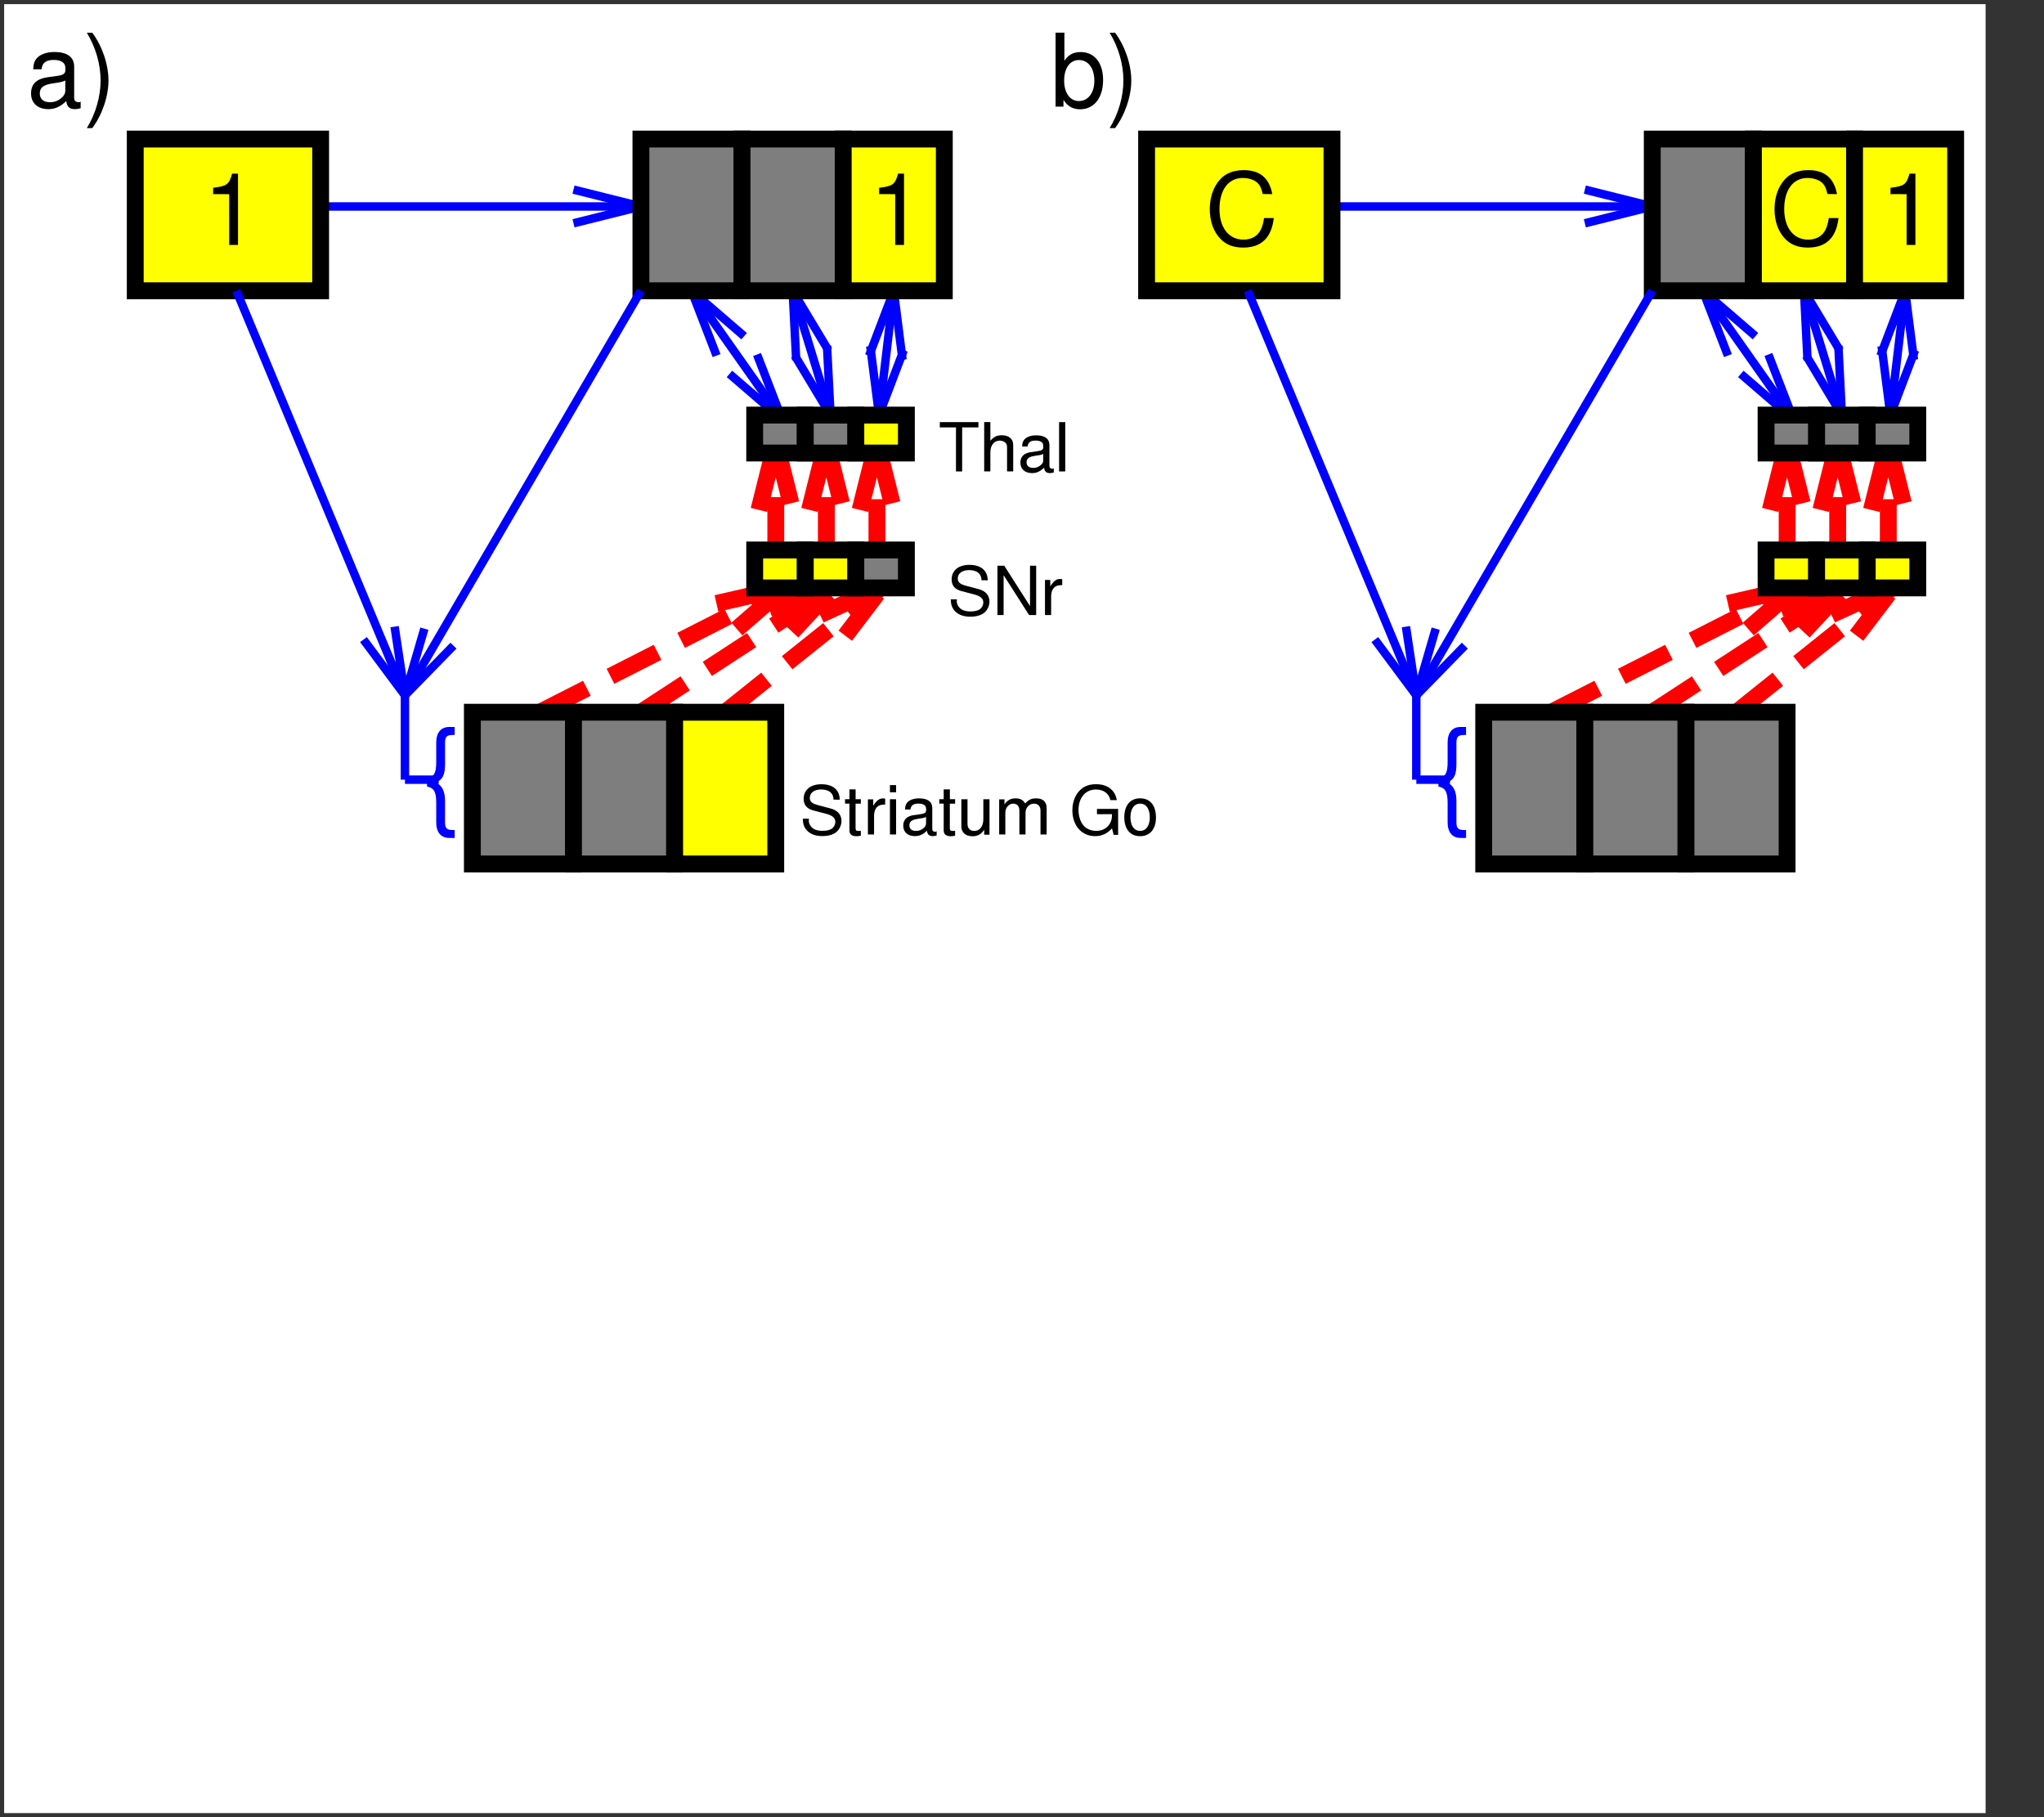 <?xml version="1.0" encoding="ISO-8859-1" standalone="yes"?>
<svg width="232.012" height="206.247">
  <rect width="100%" height="100%" fill="#333333" stroke="none"/>
  <defs> 
    <marker id="ArrowEnd" viewBox="0 0 10 10" refX="0" refY="5" 
     markerUnits="strokeWidth" 
     markerWidth="4" 
     markerHeight="3" 
     orient="auto"> 
        <path d="M 0 0 L 10 5 L 0 10 z" /> 
    </marker>
    <marker id="ArrowStart" viewBox="0 0 10 10" refX="10" refY="5" 
     markerUnits="strokeWidth" 
     markerWidth="4" 
     markerHeight="3" 
     orient="auto"> 
        <path d="M 10 0 L 0 5 L 10 10 z" /> 
    </marker> </defs>
<g>
<path style="stroke:none; fill-rule:evenodd; fill:#ffffff" d="M 0.524 205.723L 225.333 205.723L 225.333 0.524L 0.524 0.524L 0.524 205.723z"/>
<path style="stroke:#ffffff; stroke-width:0.1; fill:none" d="M 0.524 205.723L 225.333 205.723L 225.333 0.524L 0.524 0.524L 0.524 205.723z"/>
<path style="stroke:#0000ff; stroke-width:0.957; fill:none" d="M 36.399 23.434L 72.751 23.434"/>
<path style="stroke:#0000ff; stroke-width:0.957; fill:none" d="M 65.098 21.52L 72.751 23.43L 65.098 25.34"/>
<path style="stroke:#ff0000; stroke-dasharray:6,3; stroke-width:1.913; fill:none" d="M 61.27 80.832L 89.012 66.723"/>
<path style="stroke:#ff0000; stroke-dasharray:6,3; stroke-width:1.913; fill:none" d="M 81.325 68.485L 89.012 66.723L 83.059 71.895"/>
<path style="stroke:#ff0000; stroke-dasharray:6,3; stroke-width:1.913; fill:none" d="M 72.751 80.832L 94.751 66.485"/>
<path style="stroke:#ff0000; stroke-dasharray:6,3; stroke-width:1.913; fill:none" d="M 87.297 69.059L 94.751 66.485L 89.387 72.266"/>
<path style="stroke:#ff0000; stroke-dasharray:6,3; stroke-width:1.913; fill:none" d="M 82.321 80.832L 100.255 66.485"/>
<path style="stroke:#ff0000; stroke-dasharray:6,3; stroke-width:1.913; fill:none" d="M 93.087 69.77L 100.255 66.485L 95.477 72.758"/>
<path style="stroke:#ff0000; stroke-dasharray:6,3; stroke-width:1.913; fill:none" d="M 88.059 62.418L 88.059 50.223"/>
<path style="stroke:#ff0000; stroke-dasharray:6,3; stroke-width:1.913; fill:none" d="M 86.145 57.872L 88.055 50.219L 89.965 57.872"/>
<path style="stroke:#ff0000; stroke-dasharray:6,3; stroke-width:1.913; fill:none" d="M 99.54 62.657L 99.54 50.223"/>
<path style="stroke:#ff0000; stroke-dasharray:6,3; stroke-width:1.913; fill:none" d="M 97.626 57.872L 99.536 50.219L 101.446 57.872"/>
<path style="stroke:#ff0000; stroke-dasharray:6,3; stroke-width:1.913; fill:none" d="M 93.797 62.418L 93.797 50.223"/>
<path style="stroke:#ff0000; stroke-dasharray:6,3; stroke-width:1.913; fill:none" d="M 91.883 57.872L 93.794 50.219L 95.704 57.872"/>
<path style="stroke:#0000ff; stroke-width:0.957; fill:none" d="M 99.778 47.11L 101.45 33"/>
<path style="stroke:#0000ff; stroke-width:0.957; fill:none" d="M 102.579 39.735L 99.778 47.106L 98.782 39.282"/>
<path style="stroke:#0000ff; stroke-width:0.957; fill:none" d="M 98.649 40.375L 101.45 33.004L 102.446 40.829"/>
<path style="stroke:#0000ff; stroke-width:0.957; fill:none" d="M 94.278 47.11L 89.973 33"/>
<path style="stroke:#0000ff; stroke-width:0.957; fill:none" d="M 93.872 39.231L 94.274 47.106L 90.212 40.344"/>
<path style="stroke:#0000ff; stroke-width:0.957; fill:none" d="M 90.376 40.879L 89.973 33.004L 94.036 39.766"/>
<path style="stroke:#0000ff; stroke-width:0.957; fill:none" d="M 88.778 47.59L 78.497 33.004"/>
<path style="stroke:#0000ff; stroke-width:0.957; fill:none" d="M 85.93 40.231L 88.774 47.586L 82.801 42.434"/>
<path style="stroke:#0000ff; stroke-width:0.957; fill:none" d="M 81.337 40.356L 78.493 33L 84.465 38.153"/>
<path style="stroke:none; fill-rule:evenodd; fill:#7e7e7e" d="M 72.751 33L 84.227 33L 84.227 15.782L 72.751 15.782L 72.751 33z"/>
<path style="stroke:#000000; stroke-width:1.913; fill:none" d="M 72.751 33L 84.227 33L 84.227 15.782L 72.751 15.782L 72.751 33z"/>
<path style="stroke:none; fill-rule:evenodd; fill:#7e7e7e" d="M 84.231 33L 95.708 33L 95.708 15.782L 84.231 15.782L 84.231 33z"/>
<path style="stroke:#000000; stroke-width:1.913; fill:none" d="M 84.231 33L 95.708 33L 95.708 15.782L 84.231 15.782L 84.231 33z"/>
<path style="stroke:none; fill-rule:evenodd; fill:#ffff00" d="M 95.712 33L 107.188 33L 107.188 15.782L 95.712 15.782L 95.712 33z"/>
<path style="stroke:#000000; stroke-width:1.913; fill:none" d="M 95.712 33L 107.188 33L 107.188 15.782L 95.712 15.782L 95.712 33z"/>
<path style="stroke:none; fill-rule:evenodd; fill:#ffff00" d="M 15.352 33L 36.395 33L 36.395 15.782L 15.352 15.782L 15.352 33z"/>
<path style="stroke:#000000; stroke-width:1.913; fill:none" d="M 15.352 33L 36.395 33L 36.395 15.782L 15.352 15.782L 15.352 33z"/>
<path style="stroke:none; fill-rule:evenodd; fill:#7e7e7e" d="M 53.618 98.051L 65.094 98.051L 65.094 80.832L 53.618 80.832L 53.618 98.051z"/>
<path style="stroke:#000000; stroke-width:1.913; fill:none" d="M 53.618 98.051L 65.094 98.051L 65.094 80.832L 53.618 80.832L 53.618 98.051z"/>
<path style="stroke:none; fill-rule:evenodd; fill:#7e7e7e" d="M 65.098 98.051L 76.575 98.051L 76.575 80.832L 65.098 80.832L 65.098 98.051z"/>
<path style="stroke:#000000; stroke-width:1.913; fill:none" d="M 65.098 98.051L 76.575 98.051L 76.575 80.832L 65.098 80.832L 65.098 98.051z"/>
<path style="stroke:none; fill-rule:evenodd; fill:#ffff00" d="M 76.579 98.051L 88.055 98.051L 88.055 80.832L 76.579 80.832L 76.579 98.051z"/>
<path style="stroke:#000000; stroke-width:1.913; fill:none" d="M 76.579 98.051L 88.055 98.051L 88.055 80.832L 76.579 80.832L 76.579 98.051z"/>
<path style="stroke:none; fill-rule:evenodd; fill:#7e7e7e" d="M 85.665 51.414L 91.403 51.414L 91.403 47.11L 85.665 47.11L 85.665 51.414z"/>
<path style="stroke:#000000; stroke-width:1.913; fill:none" d="M 85.665 51.414L 91.403 51.414L 91.403 47.11L 85.665 47.11L 85.665 51.414z"/>
<path style="stroke:none; fill-rule:evenodd; fill:#7e7e7e" d="M 91.407 51.414L 97.145 51.414L 97.145 47.11L 91.407 47.11L 91.407 51.414z"/>
<path style="stroke:#000000; stroke-width:1.913; fill:none" d="M 91.407 51.414L 97.145 51.414L 97.145 47.11L 91.407 47.11L 91.407 51.414z"/>
<path style="stroke:none; fill-rule:evenodd; fill:#ffff00" d="M 97.145 51.414L 102.883 51.414L 102.883 47.11L 97.145 47.11L 97.145 51.414z"/>
<path style="stroke:#000000; stroke-width:1.913; fill:none" d="M 97.145 51.414L 102.883 51.414L 102.883 47.11L 97.145 47.11L 97.145 51.414z"/>
<path style="stroke:none; fill-rule:evenodd; fill:#ffff00" d="M 85.665 66.723L 91.403 66.723L 91.403 62.418L 85.665 62.418L 85.665 66.723z"/>
<path style="stroke:#000000; stroke-width:1.913; fill:none" d="M 85.665 66.723L 91.403 66.723L 91.403 62.418L 85.665 62.418L 85.665 66.723z"/>
<path style="stroke:none; fill-rule:evenodd; fill:#ffff00" d="M 91.407 66.723L 97.145 66.723L 97.145 62.418L 91.407 62.418L 91.407 66.723z"/>
<path style="stroke:#000000; stroke-width:1.913; fill:none" d="M 91.407 66.723L 97.145 66.723L 97.145 62.418L 91.407 62.418L 91.407 66.723z"/>
<path style="stroke:none; fill-rule:evenodd; fill:#7e7e7e" d="M 97.145 66.723L 102.883 66.723L 102.883 62.418L 97.145 62.418L 97.145 66.723z"/>
<path style="stroke:#000000; stroke-width:1.913; fill:none" d="M 97.145 66.723L 102.883 66.723L 102.883 62.418L 97.145 62.418L 97.145 66.723z"/>
<path style="stroke:none; fill-rule:evenodd; fill:#0000ff" d="M 51.61 82.504L 50.989 82.504C 50.055 82.504 49.516 83.145 49.516 84.258L 49.516 86.493C 49.516 87.735 49.262 88.176 48.473 88.34L 48.473 89.262C 49.262 89.422 49.516 89.875 49.516 91.11L 49.516 93.344C 49.516 94.454 50.055 95.098 50.989 95.098L 51.61 95.098L 51.61 94.2L 51.399 94.2C 50.712 94.2 50.516 94 50.516 93.309L 50.516 90.903C 50.516 89.801 50.188 89.149 49.473 88.801C 50.251 88.485 50.516 87.938 50.516 86.711L 50.516 84.305C 50.516 83.614 50.712 83.414 51.399 83.414L 51.61 83.414L 51.61 82.504z"/>
<path style="stroke:#0000ff; stroke-width:0.957; fill:none" d="M 49.794 88.485L 45.969 88.485"/>
<path style="stroke:#0000ff; stroke-width:0.957; fill:none" d="M 45.965 88.485L 45.965 78.922"/>
<path style="stroke:#0000ff; stroke-width:0.957; fill:none" d="M 72.751 33L 45.965 78.918"/>
<path style="stroke:#0000ff; stroke-width:0.957; fill:none" d="M 51.473 73.274L 45.965 78.918L 48.169 71.348"/>
<path style="stroke:#0000ff; stroke-width:0.957; fill:none" d="M 26.833 33L 45.965 78.918"/>
<path style="stroke:#0000ff; stroke-width:0.957; fill:none" d="M 44.79 71.118L 45.965 78.914L 41.258 72.586"/>
<path style="stroke:none; fill-rule:evenodd; fill:#000000" d="M 26.016 22.036L 26.016 27.801L 27.016 27.801L 27.016 19.704L 26.348 19.704C 25.993 20.946 25.762 21.118 24.192 21.313L 24.192 22.032L 26.016 22.036z"/>
<path style="stroke:none; fill-rule:evenodd; fill:#000000" d="M 101.614 22.036L 101.614 27.801L 102.614 27.801L 102.614 19.704L 101.946 19.704C 101.59 20.946 101.36 21.118 99.79 21.313L 99.79 22.032L 101.614 22.036z"/>
<path style="stroke:#0000ff; stroke-width:0.957; fill:none" d="M 151.196 23.434L 187.547 23.434"/>
<path style="stroke:#0000ff; stroke-width:0.957; fill:none" d="M 179.895 21.52L 187.547 23.43L 179.895 25.34"/>
<path style="stroke:#ff0000; stroke-dasharray:6,3; stroke-width:1.913; fill:none" d="M 176.071 80.832L 203.813 66.723"/>
<path style="stroke:#ff0000; stroke-dasharray:6,3; stroke-width:1.913; fill:none" d="M 196.126 68.485L 203.813 66.723L 197.86 71.895"/>
<path style="stroke:#ff0000; stroke-dasharray:6,3; stroke-width:1.913; fill:none" d="M 187.547 80.832L 209.547 66.485"/>
<path style="stroke:#ff0000; stroke-dasharray:6,3; stroke-width:1.913; fill:none" d="M 202.098 69.059L 209.551 66.485L 204.188 72.266"/>
<path style="stroke:#ff0000; stroke-dasharray:6,3; stroke-width:1.913; fill:none" d="M 197.118 80.832L 215.051 66.485"/>
<path style="stroke:#ff0000; stroke-dasharray:6,3; stroke-width:1.913; fill:none" d="M 207.883 69.77L 215.051 66.485L 210.274 72.758"/>
<path style="stroke:#ff0000; stroke-dasharray:6,3; stroke-width:1.913; fill:none" d="M 202.856 62.418L 202.856 50.223"/>
<path style="stroke:#ff0000; stroke-dasharray:6,3; stroke-width:1.913; fill:none" d="M 200.942 57.872L 202.852 50.219L 204.762 57.872"/>
<path style="stroke:#ff0000; stroke-dasharray:6,3; stroke-width:1.913; fill:none" d="M 214.337 62.657L 214.337 50.223"/>
<path style="stroke:#ff0000; stroke-dasharray:6,3; stroke-width:1.913; fill:none" d="M 212.422 57.872L 214.333 50.219L 216.243 57.872"/>
<path style="stroke:#ff0000; stroke-dasharray:6,3; stroke-width:1.913; fill:none" d="M 208.594 62.418L 208.594 50.223"/>
<path style="stroke:#ff0000; stroke-dasharray:6,3; stroke-width:1.913; fill:none" d="M 206.684 57.872L 208.594 50.219L 210.505 57.872"/>
<path style="stroke:#0000ff; stroke-width:0.957; fill:none" d="M 214.575 47.11L 216.247 33"/>
<path style="stroke:#0000ff; stroke-width:0.957; fill:none" d="M 217.376 39.735L 214.575 47.106L 213.579 39.282"/>
<path style="stroke:#0000ff; stroke-width:0.957; fill:none" d="M 213.45 40.375L 216.251 33.004L 217.247 40.829"/>
<path style="stroke:#0000ff; stroke-width:0.957; fill:none" d="M 209.075 47.11L 204.77 33"/>
<path style="stroke:#0000ff; stroke-width:0.957; fill:none" d="M 208.669 39.231L 209.071 47.106L 205.008 40.344"/>
<path style="stroke:#0000ff; stroke-width:0.957; fill:none" d="M 205.172 40.879L 204.77 33.004L 208.833 39.766"/>
<path style="stroke:#0000ff; stroke-width:0.957; fill:none" d="M 203.575 47.59L 193.294 33.004"/>
<path style="stroke:#0000ff; stroke-width:0.957; fill:none" d="M 200.727 40.231L 203.571 47.586L 197.598 42.434"/>
<path style="stroke:#0000ff; stroke-width:0.957; fill:none" d="M 196.133 40.356L 193.29 33L 199.262 38.153"/>
<path style="stroke:none; fill-rule:evenodd; fill:#7e7e7e" d="M 187.547 33L 199.024 33L 199.024 15.782L 187.547 15.782L 187.547 33z"/>
<path style="stroke:#000000; stroke-width:1.913; fill:none" d="M 187.547 33L 199.024 33L 199.024 15.782L 187.547 15.782L 187.547 33z"/>
<path style="stroke:none; fill-rule:evenodd; fill:#ffff00" d="M 199.028 33L 210.505 33L 210.505 15.782L 199.028 15.782L 199.028 33z"/>
<path style="stroke:#000000; stroke-width:1.913; fill:none" d="M 199.028 33L 210.505 33L 210.505 15.782L 199.028 15.782L 199.028 33z"/>
<path style="stroke:none; fill-rule:evenodd; fill:#ffff00" d="M 210.508 33L 221.985 33L 221.985 15.782L 210.508 15.782L 210.508 33z"/>
<path style="stroke:#000000; stroke-width:1.913; fill:none" d="M 210.508 33L 221.985 33L 221.985 15.782L 210.508 15.782L 210.508 33z"/>
<path style="stroke:none; fill-rule:evenodd; fill:#ffff00" d="M 130.149 33L 151.192 33L 151.192 15.782L 130.149 15.782L 130.149 33z"/>
<path style="stroke:#000000; stroke-width:1.913; fill:none" d="M 130.149 33L 151.192 33L 151.192 15.782L 130.149 15.782L 130.149 33z"/>
<path style="stroke:none; fill-rule:evenodd; fill:#7e7e7e" d="M 168.415 98.051L 179.891 98.051L 179.891 80.832L 168.415 80.832L 168.415 98.051z"/>
<path style="stroke:#000000; stroke-width:1.913; fill:none" d="M 168.415 98.051L 179.891 98.051L 179.891 80.832L 168.415 80.832L 168.415 98.051z"/>
<path style="stroke:none; fill-rule:evenodd; fill:#7e7e7e" d="M 179.895 98.051L 191.372 98.051L 191.372 80.832L 179.895 80.832L 179.895 98.051z"/>
<path style="stroke:#000000; stroke-width:1.913; fill:none" d="M 179.895 98.051L 191.372 98.051L 191.372 80.832L 179.895 80.832L 179.895 98.051z"/>
<path style="stroke:none; fill-rule:evenodd; fill:#7e7e7e" d="M 191.376 98.051L 202.852 98.051L 202.852 80.832L 191.376 80.832L 191.376 98.051z"/>
<path style="stroke:#000000; stroke-width:1.913; fill:none" d="M 191.376 98.051L 202.852 98.051L 202.852 80.832L 191.376 80.832L 191.376 98.051z"/>
<path style="stroke:none; fill-rule:evenodd; fill:#7e7e7e" d="M 200.465 51.414L 206.204 51.414L 206.204 47.11L 200.465 47.11L 200.465 51.414z"/>
<path style="stroke:#000000; stroke-width:1.913; fill:none" d="M 200.465 51.414L 206.204 51.414L 206.204 47.11L 200.465 47.11L 200.465 51.414z"/>
<path style="stroke:none; fill-rule:evenodd; fill:#7e7e7e" d="M 206.204 51.414L 211.942 51.414L 211.942 47.11L 206.204 47.11L 206.204 51.414z"/>
<path style="stroke:#000000; stroke-width:1.913; fill:none" d="M 206.204 51.414L 211.942 51.414L 211.942 47.11L 206.204 47.11L 206.204 51.414z"/>
<path style="stroke:none; fill-rule:evenodd; fill:#7e7e7e" d="M 211.946 51.414L 217.684 51.414L 217.684 47.11L 211.946 47.11L 211.946 51.414z"/>
<path style="stroke:#000000; stroke-width:1.913; fill:none" d="M 211.946 51.414L 217.684 51.414L 217.684 47.11L 211.946 47.11L 211.946 51.414z"/>
<path style="stroke:none; fill-rule:evenodd; fill:#ffff00" d="M 200.465 66.723L 206.204 66.723L 206.204 62.418L 200.465 62.418L 200.465 66.723z"/>
<path style="stroke:#000000; stroke-width:1.913; fill:none" d="M 200.465 66.723L 206.204 66.723L 206.204 62.418L 200.465 62.418L 200.465 66.723z"/>
<path style="stroke:none; fill-rule:evenodd; fill:#ffff00" d="M 206.204 66.723L 211.942 66.723L 211.942 62.418L 206.204 62.418L 206.204 66.723z"/>
<path style="stroke:#000000; stroke-width:1.913; fill:none" d="M 206.204 66.723L 211.942 66.723L 211.942 62.418L 206.204 62.418L 206.204 66.723z"/>
<path style="stroke:none; fill-rule:evenodd; fill:#ffff00" d="M 211.946 66.723L 217.684 66.723L 217.684 62.418L 211.946 62.418L 211.946 66.723z"/>
<path style="stroke:#000000; stroke-width:1.913; fill:none" d="M 211.946 66.723L 217.684 66.723L 217.684 62.418L 211.946 62.418L 211.946 66.723z"/>
<path style="stroke:none; fill-rule:evenodd; fill:#0000ff" d="M 166.411 82.504L 165.79 82.504C 164.856 82.504 164.317 83.145 164.317 84.258L 164.317 86.493C 164.317 87.735 164.063 88.176 163.274 88.34L 163.274 89.262C 164.063 89.422 164.317 89.875 164.317 91.11L 164.317 93.344C 164.317 94.454 164.856 95.098 165.79 95.098L 166.411 95.098L 166.411 94.2L 166.2 94.2C 165.512 94.2 165.317 94 165.317 93.309L 165.317 90.903C 165.317 89.801 164.989 89.149 164.274 88.801C 165.051 88.485 165.317 87.938 165.317 86.711L 165.317 84.305C 165.317 83.614 165.512 83.414 166.2 83.414L 166.411 83.414L 166.411 82.504z"/>
<path style="stroke:#0000ff; stroke-width:0.957; fill:none" d="M 164.59 88.485L 160.766 88.485"/>
<path style="stroke:#0000ff; stroke-width:0.957; fill:none" d="M 160.762 88.485L 160.762 78.922"/>
<path style="stroke:#0000ff; stroke-width:0.957; fill:none" d="M 187.547 33L 160.762 78.918"/>
<path style="stroke:#0000ff; stroke-width:0.957; fill:none" d="M 166.27 73.274L 160.762 78.918L 162.965 71.348"/>
<path style="stroke:#0000ff; stroke-width:0.957; fill:none" d="M 141.629 33L 160.762 78.918"/>
<path style="stroke:#0000ff; stroke-width:0.957; fill:none" d="M 159.587 71.118L 160.762 78.914L 156.055 72.586"/>
<path style="stroke:none; fill-rule:evenodd; fill:#000000" d="M 144.415 22.032C 144.079 20.204 143.016 19.309 141.165 19.309C 140.032 19.309 139.122 19.664 138.497 20.356C 137.735 21.184 137.321 22.379 137.321 23.739C 137.321 25.118 137.747 26.305 138.544 27.122C 139.188 27.79 140.02 28.098 141.118 28.098C 143.172 28.098 144.329 26.985 144.587 24.747L 143.481 24.747C 143.391 25.336 143.278 25.739 143.102 26.082C 142.758 26.793 142.044 27.196 141.149 27.196C 139.481 27.196 138.422 25.844 138.422 23.723C 138.422 21.543 139.434 20.2 141.059 20.2C 141.735 20.2 142.372 20.411 142.715 20.735C 143.024 21.028 143.196 21.387 143.325 22.02L 144.415 22.032z"/>
<path style="stroke:none; fill-rule:evenodd; fill:#000000" d="M 216.415 22.036L 216.415 27.801L 217.415 27.801L 217.415 19.704L 216.747 19.704C 216.391 20.946 216.161 21.118 214.59 21.313L 214.59 22.032L 216.415 22.036z"/>
<path style="stroke:none; fill-rule:evenodd; fill:#000000" d="M 9.157 11.54C 9.051 11.598 9.005 11.598 8.946 11.598C 8.606 11.598 8.419 11.426 8.419 11.125L 8.419 7.559C 8.419 6.485 7.641 5.903 6.169 5.903C 5.301 5.903 4.583 6.157 4.18 6.606C 3.907 6.914 3.794 7.262 3.77 7.864L 4.715 7.864C 4.794 7.133 5.219 6.801 6.102 6.801C 6.946 6.801 7.419 7.122 7.419 7.7L 7.419 7.954C 7.419 8.356 7.184 8.528 6.442 8.622C 5.118 8.793 4.915 8.84 4.555 8.989C 3.872 9.274 3.524 9.817 3.524 10.602C 3.524 11.696 4.278 12.387 5.489 12.387C 6.243 12.387 6.848 12.114 7.524 11.469C 7.59 12.102 7.887 12.387 8.505 12.387C 8.696 12.387 8.844 12.364 9.153 12.282L 9.157 11.54zM 7.415 10.243C 7.415 10.571 7.325 10.774 7.047 11.047C 6.669 11.411 6.212 11.602 5.665 11.602C 4.942 11.602 4.516 11.239 4.516 10.61C 4.516 9.961 4.926 9.629 5.919 9.477C 6.899 9.336 7.098 9.29 7.411 9.137L 7.415 10.243z"/>
<path style="stroke:none; fill-rule:evenodd; fill:#000000" d="M 10.473 14.54C 11.602 13.032 12.313 10.938 12.313 9.133C 12.313 7.317 11.602 5.223 10.473 3.711L 9.856 3.711C 10.86 5.36 11.419 7.29 11.419 9.133C 11.419 10.961 10.86 12.907 9.856 14.54L 10.473 14.54z"/>
<path style="stroke:none; fill-rule:evenodd; fill:#000000" d="M 119.817 3.704L 119.817 12.102L 120.715 12.102L 120.715 11.336C 121.169 12.059 121.774 12.403 122.61 12.403C 124.184 12.403 125.212 11.098 125.212 9.086C 125.212 7.122 124.231 5.907 122.661 5.907C 121.84 5.907 121.262 6.219 120.817 6.903L 120.817 3.704L 119.817 3.704zM 122.465 6.813C 123.532 6.813 124.219 7.743 124.219 9.176C 124.219 10.54 123.508 11.469 122.465 11.469C 121.458 11.469 120.79 10.551 120.79 9.141C 120.79 7.731 121.454 6.813 122.465 6.813z"/>
<path style="stroke:none; fill-rule:evenodd; fill:#000000" d="M 126.571 14.54C 127.7 13.032 128.411 10.938 128.411 9.133C 128.411 7.317 127.7 5.223 126.571 3.711L 125.954 3.711C 126.958 5.36 127.516 7.29 127.516 9.133C 127.516 10.961 126.958 12.907 125.954 14.54L 126.571 14.54z"/>
<path style="stroke:none; fill-rule:evenodd; fill:#000000" d="M 208.516 22.032C 208.18 20.204 207.118 19.309 205.266 19.309C 204.133 19.309 203.223 19.664 202.598 20.356C 201.837 21.184 201.422 22.379 201.422 23.739C 201.422 25.118 201.848 26.305 202.645 27.122C 203.29 27.79 204.122 28.098 205.219 28.098C 207.274 28.098 208.43 26.985 208.688 24.747L 207.583 24.747C 207.493 25.336 207.379 25.739 207.204 26.082C 206.86 26.793 206.145 27.196 205.251 27.196C 203.583 27.196 202.524 25.844 202.524 23.723C 202.524 21.543 203.536 20.2 205.161 20.2C 205.837 20.2 206.473 20.411 206.817 20.735C 207.126 21.028 207.297 21.387 207.426 22.02L 208.516 22.032z"/>
<path style="stroke:none; fill-rule:evenodd; fill:#000000" d="M 112.114 65.86C 112.106 64.75 111.344 64.106 110.036 64.106C 108.79 64.106 108.02 64.743 108.02 65.766C 108.02 66.457 108.387 66.891 109.141 67.086L 110.563 67.457C 111.286 67.641 111.614 67.93 111.614 68.372C 111.614 68.672 111.454 68.985 111.212 69.153C 110.989 69.305 110.629 69.391 110.169 69.391C 109.555 69.391 109.133 69.243 108.86 68.907C 108.649 68.653 108.559 68.375 108.622 68.016L 107.922 68.016C 107.926 68.536 108.028 68.875 108.251 69.184C 108.633 69.711 109.278 69.989 110.129 69.989C 110.797 69.989 111.34 69.836 111.7 69.559C 112.075 69.258 112.313 68.758 112.313 68.27C 112.313 67.579 111.876 67.067 111.094 66.86L 109.657 66.481C 108.969 66.297 108.715 66.082 108.715 65.649C 108.715 65.079 109.223 64.7 109.989 64.7C 110.895 64.7 111.403 65.11 111.411 65.852L 112.114 65.86z"/>
<path style="stroke:none; fill-rule:evenodd; fill:#000000" d="M 117.614 64.204L 116.915 64.204L 116.915 68.782L 113.993 64.204L 113.219 64.204L 113.219 69.801L 113.919 69.801L 113.919 65.274L 116.809 69.801L 117.614 69.801L 117.614 64.204z"/>
<path style="stroke:none; fill-rule:evenodd; fill:#000000" d="M 118.614 65.817L 118.614 69.801L 119.313 69.801L 119.313 67.754C 119.313 67.192 119.454 66.821 119.755 66.602C 119.946 66.461 120.133 66.414 120.571 66.407L 120.571 65.731C 120.465 65.715 120.411 65.707 120.325 65.707C 119.907 65.707 119.59 65.95 119.215 66.543L 119.215 65.821L 118.614 65.817z"/>
<path style="stroke:none; fill-rule:evenodd; fill:#000000" d="M 95.317 90.758C 95.309 89.649 94.547 89.004 93.239 89.004C 91.993 89.004 91.223 89.641 91.223 90.664C 91.223 91.356 91.59 91.79 92.344 91.985L 93.766 92.356C 94.489 92.54 94.817 92.829 94.817 93.27C 94.817 93.571 94.657 93.883 94.415 94.051C 94.192 94.204 93.833 94.29 93.372 94.29C 92.758 94.29 92.337 94.141 92.063 93.805C 91.852 93.551 91.762 93.274 91.825 92.914L 91.126 92.914C 91.129 93.434 91.231 93.774 91.454 94.082C 91.837 94.61 92.481 94.887 93.333 94.887C 94.001 94.887 94.544 94.735 94.903 94.457C 95.278 94.157 95.516 93.657 95.516 93.168C 95.516 92.477 95.079 91.965 94.297 91.758L 92.86 91.379C 92.172 91.196 91.919 90.981 91.919 90.547C 91.919 89.977 92.426 89.598 93.192 89.598C 94.098 89.598 94.606 90.008 94.614 90.75L 95.317 90.758z"/>
<path style="stroke:none; fill-rule:evenodd; fill:#000000" d="M 97.715 90.704L 97.118 90.704L 97.118 89.586L 96.419 89.586L 96.419 90.704L 95.919 90.704L 95.919 91.204L 96.419 91.204L 96.419 94.262C 96.419 94.668 96.692 94.903 97.192 94.903C 97.344 94.903 97.497 94.887 97.712 94.848L 97.712 94.293C 97.637 94.301 97.544 94.305 97.434 94.305C 97.184 94.305 97.114 94.231 97.114 93.95L 97.114 91.211L 97.712 91.211L 97.715 90.704z"/>
<path style="stroke:none; fill-rule:evenodd; fill:#000000" d="M 98.516 90.719L 98.516 94.704L 99.215 94.704L 99.215 92.657C 99.215 92.094 99.356 91.723 99.657 91.504C 99.848 91.364 100.036 91.317 100.473 91.309L 100.473 90.633C 100.368 90.618 100.313 90.61 100.227 90.61C 99.809 90.61 99.493 90.852 99.118 91.446L 99.118 90.723L 98.516 90.719z"/>
<path style="stroke:none; fill-rule:evenodd; fill:#000000" d="M 101.715 90.704L 101.016 90.704L 101.016 94.704L 101.715 94.704L 101.715 90.704zM 101.715 89.102L 101.016 89.102L 101.016 89.918L 101.715 89.918L 101.715 89.102z"/>
<path style="stroke:none; fill-rule:evenodd; fill:#000000" d="M 106.317 94.329C 106.247 94.403 106.215 94.403 106.176 94.403C 105.95 94.403 105.821 94.29 105.821 94.086L 105.821 91.707C 105.821 90.993 105.305 90.606 104.321 90.606C 103.743 90.606 103.262 90.77 102.997 91.059C 102.817 91.258 102.739 91.485 102.723 91.872L 103.344 91.872C 103.395 91.411 103.676 91.2 104.255 91.2C 104.809 91.2 105.122 91.411 105.122 91.793L 105.122 91.961C 105.122 92.227 104.965 92.34 104.473 92.403C 103.59 92.516 103.458 92.547 103.215 92.645C 102.762 92.832 102.528 93.192 102.528 93.711C 102.528 94.434 103.036 94.891 103.852 94.891C 104.36 94.891 104.766 94.711 105.219 94.278C 105.262 94.7 105.465 94.891 105.879 94.891C 106.008 94.891 106.11 94.875 106.317 94.821L 106.317 94.329zM 105.114 93.43C 105.114 93.641 105.055 93.77 104.876 93.946C 104.629 94.18 104.329 94.301 103.973 94.301C 103.501 94.301 103.223 94.067 103.223 93.664C 103.223 93.25 103.493 93.036 104.141 92.938C 104.782 92.848 104.915 92.821 105.118 92.719L 105.114 93.43z"/>
<path style="stroke:none; fill-rule:evenodd; fill:#000000" d="M 108.415 90.704L 107.817 90.704L 107.817 89.586L 107.118 89.586L 107.118 90.704L 106.618 90.704L 106.618 91.204L 107.118 91.204L 107.118 94.262C 107.118 94.668 107.391 94.903 107.891 94.903C 108.044 94.903 108.196 94.887 108.411 94.848L 108.411 94.293C 108.337 94.301 108.243 94.305 108.133 94.305C 107.883 94.305 107.813 94.231 107.813 93.95L 107.813 91.211L 108.411 91.211L 108.415 90.704z"/>
<path style="stroke:none; fill-rule:evenodd; fill:#000000" d="M 112.317 94.727L 112.317 90.707L 111.618 90.707L 111.618 92.961C 111.618 93.77 111.219 94.305 110.594 94.305C 110.122 94.305 109.821 94.004 109.821 93.524L 109.821 90.707L 109.122 90.707L 109.122 93.809C 109.122 94.477 109.614 94.907 110.387 94.907C 110.973 94.907 111.344 94.704 111.715 94.172L 111.715 94.731L 112.317 94.727z"/>
<path style="stroke:none; fill-rule:evenodd; fill:#000000" d="M 113.415 90.719L 113.415 94.704L 114.114 94.704L 114.114 92.235C 114.114 91.664 114.512 91.207 115.005 91.207C 115.454 91.207 115.708 91.493 115.708 91.993L 115.708 94.704L 116.407 94.704L 116.407 92.235C 116.407 91.664 116.829 91.207 117.356 91.207C 117.825 91.207 118.106 91.5 118.106 91.993L 118.106 94.704L 118.805 94.704L 118.805 91.715C 118.805 91 118.387 90.606 117.622 90.606C 117.079 90.606 116.751 90.758 116.368 91.188C 116.129 90.782 115.801 90.606 115.27 90.606C 114.727 90.606 114.368 90.801 114.016 91.282L 114.016 90.719L 113.415 90.719z"/>
<path style="stroke:none; fill-rule:evenodd; fill:#000000" d="M 126.915 91.805L 124.516 91.805L 124.516 92.403L 126.215 92.403L 126.215 92.555C 126.215 93.567 125.473 94.297 124.442 94.297C 123.872 94.297 123.352 94.086 123.016 93.719C 122.645 93.313 122.422 92.633 122.422 91.926C 122.422 90.528 123.212 89.602 124.403 89.602C 125.262 89.602 125.879 90.055 126.036 90.805L 126.77 90.805C 126.571 89.661 125.708 89 124.419 89C 123.735 89 123.176 89.176 122.739 89.54C 122.094 90.079 121.723 90.95 121.723 91.961C 121.723 93.688 122.778 94.895 124.297 94.895C 125.059 94.895 125.669 94.618 126.219 94.016L 126.415 94.75L 126.919 94.75L 126.915 91.805z"/>
<path style="stroke:none; fill-rule:evenodd; fill:#000000" d="M 129.407 90.602C 128.294 90.602 127.618 91.403 127.618 92.75C 127.618 94.094 128.286 94.899 129.415 94.899C 130.528 94.899 131.212 94.098 131.212 92.782C 131.212 91.399 130.551 90.602 129.407 90.602zM 129.415 91.204C 130.102 91.204 130.512 91.79 130.512 92.774C 130.512 93.707 130.09 94.297 129.415 94.297C 128.735 94.297 128.317 93.715 128.317 92.75C 128.317 91.797 128.735 91.204 129.415 91.204z"/>
<path style="stroke:none; fill-rule:evenodd; fill:#000000" d="M 109.215 48.504L 111.059 48.504L 111.059 47.907L 106.676 47.907L 106.676 48.504L 108.512 48.504L 108.512 53.504L 109.212 53.504L 109.215 48.504z"/>
<path style="stroke:none; fill-rule:evenodd; fill:#000000" d="M 111.715 47.903L 111.715 53.5L 112.415 53.5L 112.415 51.332C 112.415 50.532 112.84 50.004 113.493 50.004C 113.696 50.004 113.899 50.071 114.051 50.184C 114.231 50.309 114.309 50.497 114.309 50.774L 114.309 53.497L 115.008 53.497L 115.008 50.485C 115.008 49.817 114.52 49.399 113.723 49.399C 113.149 49.399 112.797 49.567 112.415 50.032L 112.415 47.899L 111.715 47.903z"/>
<path style="stroke:none; fill-rule:evenodd; fill:#000000" d="M 119.614 53.129C 119.544 53.204 119.512 53.204 119.473 53.204C 119.247 53.204 119.118 53.09 119.118 52.887L 119.118 50.508C 119.118 49.793 118.602 49.407 117.618 49.407C 117.04 49.407 116.559 49.571 116.294 49.86C 116.114 50.059 116.036 50.286 116.02 50.672L 116.641 50.672C 116.692 50.211 116.973 50 117.551 50C 118.106 50 118.419 50.211 118.419 50.594L 118.419 50.762C 118.419 51.028 118.262 51.141 117.77 51.204C 116.887 51.317 116.755 51.348 116.512 51.446C 116.059 51.633 115.825 51.993 115.825 52.512C 115.825 53.235 116.333 53.692 117.149 53.692C 117.657 53.692 118.063 53.512 118.516 53.079C 118.559 53.5 118.762 53.692 119.176 53.692C 119.305 53.692 119.407 53.676 119.614 53.622L 119.614 53.129zM 118.415 52.231C 118.415 52.442 118.356 52.571 118.176 52.747C 117.93 52.981 117.629 53.102 117.274 53.102C 116.801 53.102 116.524 52.868 116.524 52.465C 116.524 52.051 116.794 51.836 117.442 51.739C 118.083 51.649 118.215 51.622 118.419 51.52L 118.415 52.231z"/>
<path style="stroke:none; fill-rule:evenodd; fill:#000000" d="M 120.215 53.504L 120.915 53.504L 120.915 47.907L 120.215 47.907L 120.215 53.504z"/>
</g>
</svg>